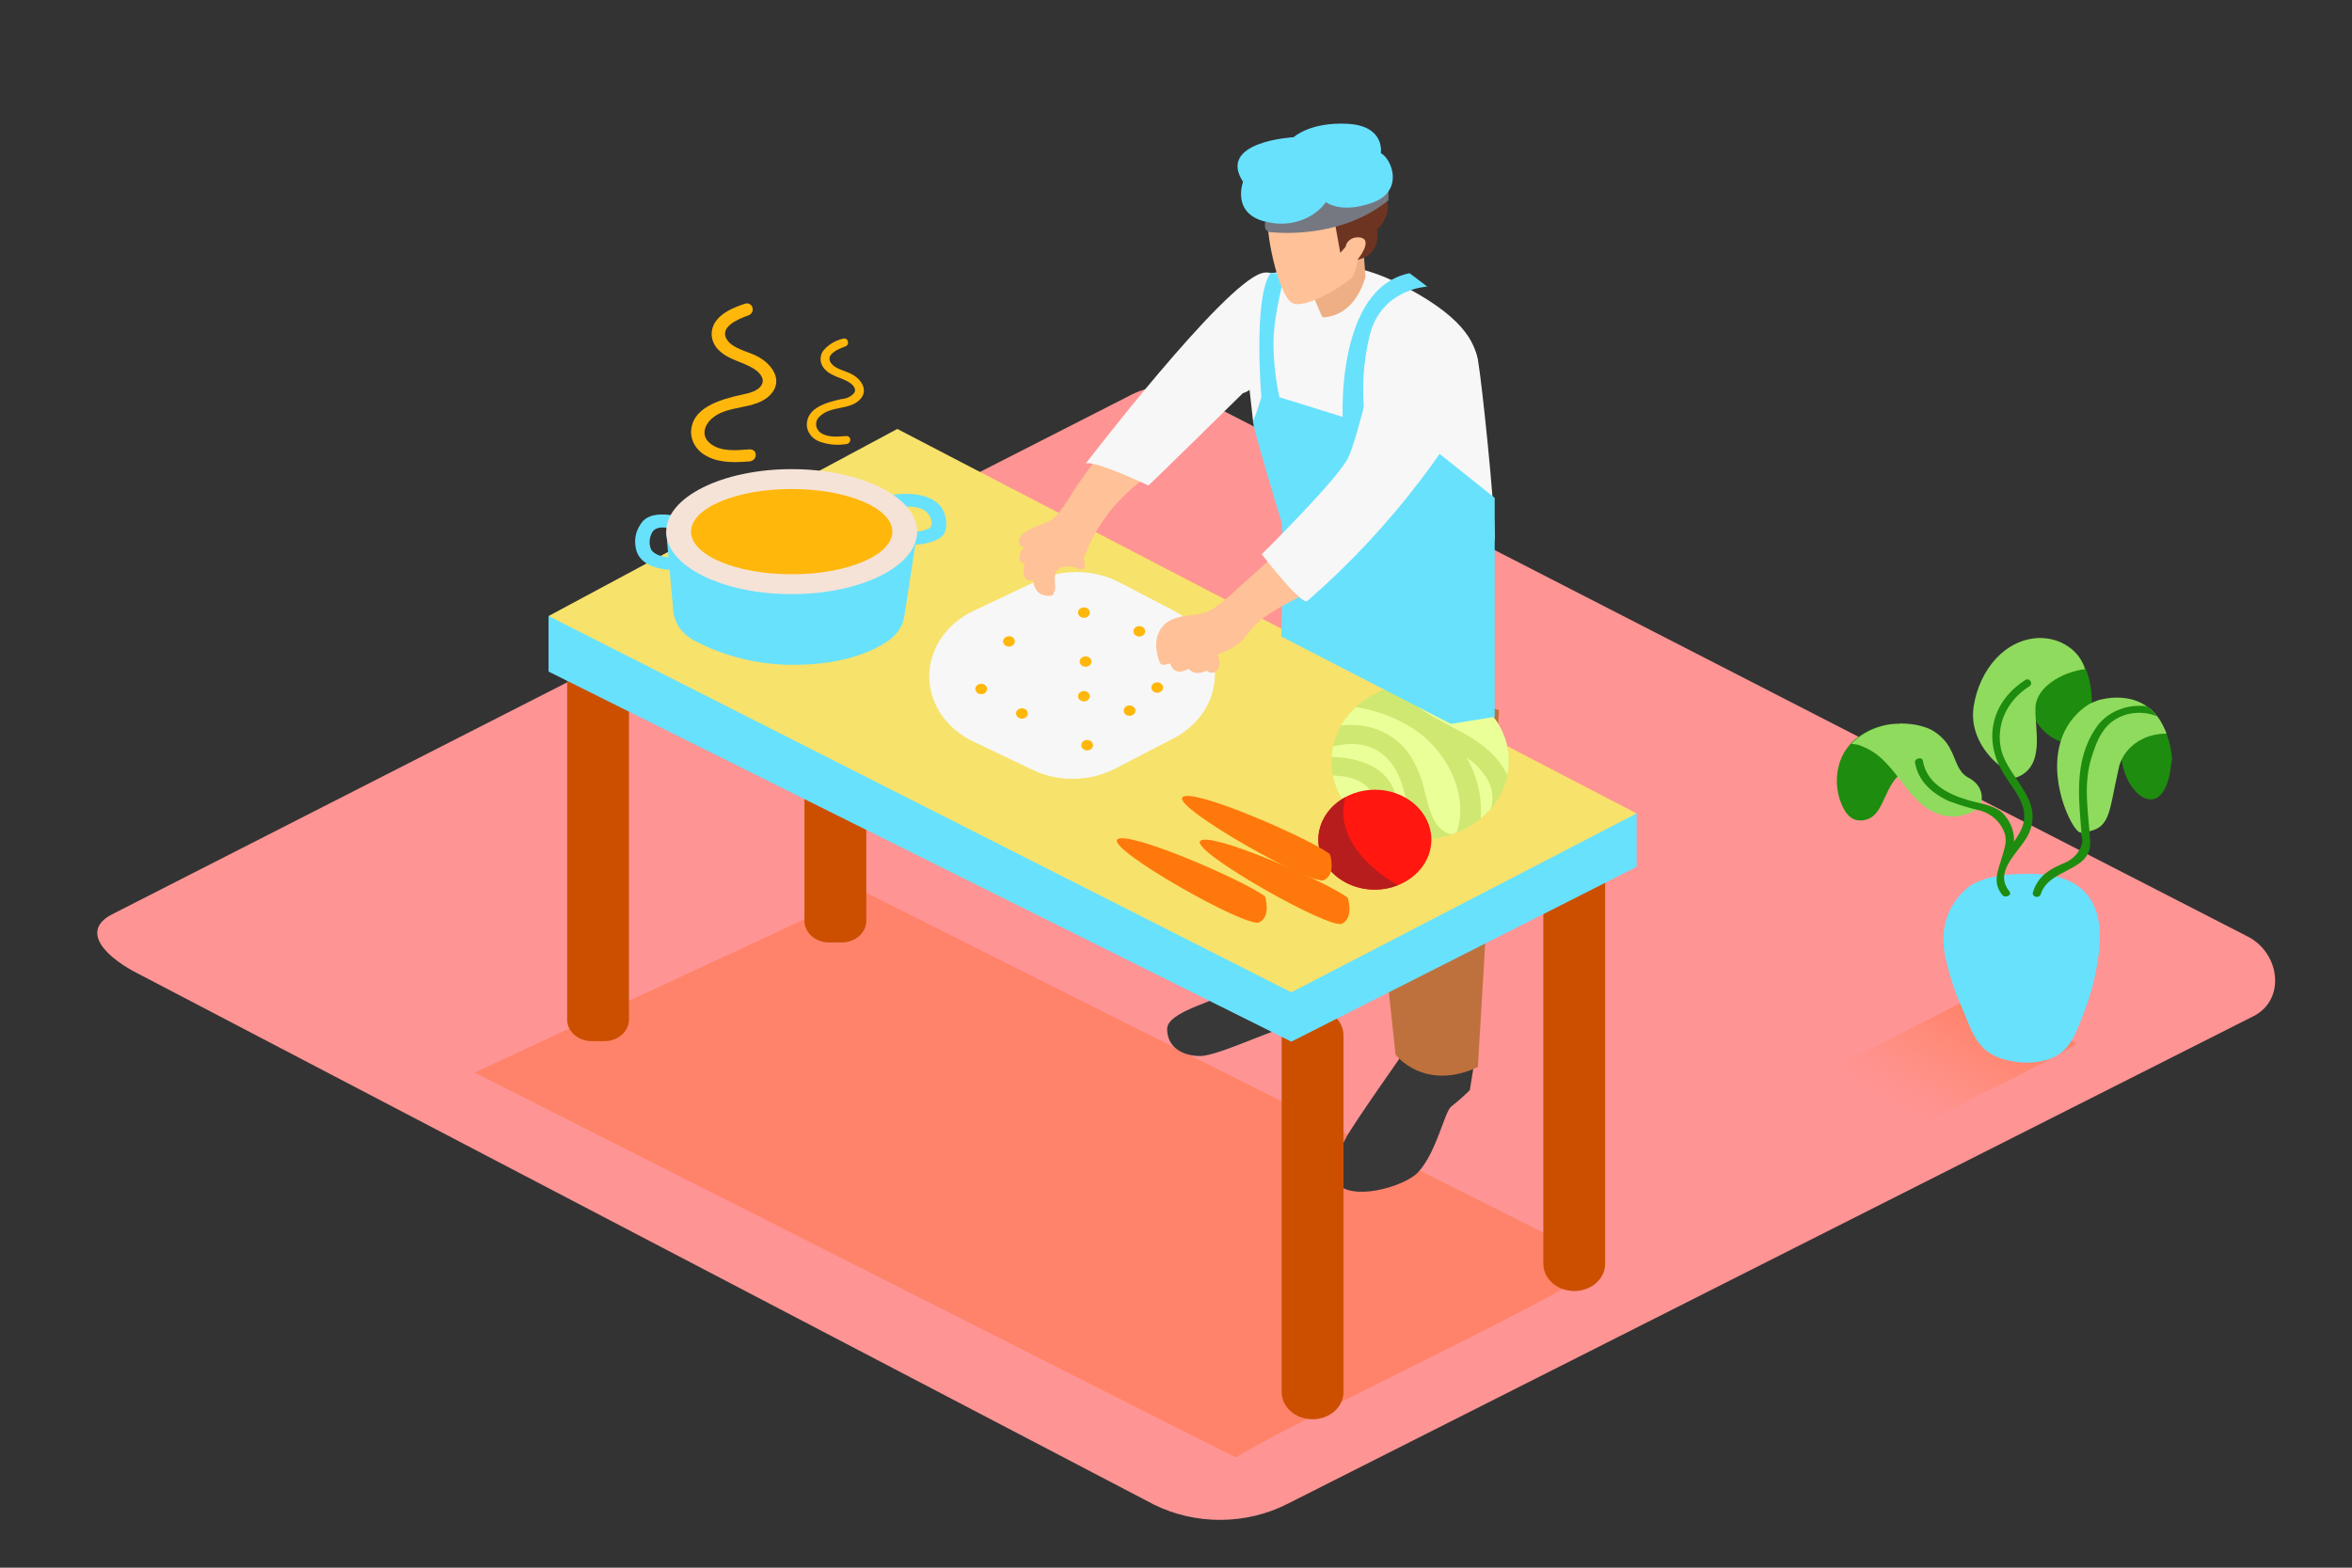 <svg width="300" height="200" viewBox="0 0 300 200" fill="none" xmlns="http://www.w3.org/2000/svg">
<rect x="0" y="0" width="300" height="200" fill="#333333" stroke="none"/>
<path d="M147.18 191.947L17.805 124.313C13.688 122.27 10.155 118.907 14.168 116.711L144 50.517C145.95 49.449 148.905 48.752 150.885 49.767L286.71 119.484C290.827 121.6 291.57 127.511 287.46 129.627L164.25 191.841C161.661 193.171 158.725 193.88 155.731 193.899C152.737 193.917 149.79 193.244 147.18 191.947V191.947Z" fill="#FF9494"/>
<path d="M252.315 126.788C245.183 130.536 237.915 134.085 230.857 137.927L243.518 144.328C247.313 142.033 261.278 135.605 264.915 133.117L252.315 126.788Z" fill="url(#paint0_linear_223:491)"/>
<path d="M204.75 161.218L110.19 113.752L60.532 136.838L157.605 185.93C165.975 180.862 196.74 166.711 204.75 161.218Z" fill="url(#paint1_linear_223:491)"/>
<path d="M162.098 122.104C162.098 122.104 161.738 124.095 158.52 125.886C155.303 127.677 148.868 129.03 148.868 131.279C148.868 133.528 150.728 134.722 153.098 134.722C155.468 134.722 163.26 130.828 166.305 130.377C168.537 129.959 170.7 129.29 172.74 128.387C172.74 128.387 173.25 121.215 171.555 118.37C169.86 115.524 162.098 122.104 162.098 122.104Z" fill="#383838"/>
<path d="M179.355 133.833C179.355 133.833 172.605 143.42 171.735 145.065C170.985 146.524 169.485 149.423 170.378 150.757C172.178 153.41 179.13 151.42 180.878 149.556C183.248 147.009 184.268 141.768 185.108 141.171C185.942 140.512 186.733 139.812 187.478 139.074L188.73 131.312" fill="#383838"/>
<path d="M157.613 85.83L162.113 122.105C162.113 122.105 167.798 125.017 174.113 121.043V98.275L178.005 134.55C178.005 134.55 181.598 139.313 188.505 136.135L191.198 90.593L157.673 79.979" fill="#BE713D"/>
<path d="M107.37 67.699H105.735C104.008 67.699 102.608 68.938 102.608 70.466V117.467C102.608 118.995 104.008 120.234 105.735 120.234H107.37C109.097 120.234 110.497 118.995 110.497 117.467V70.466C110.497 68.938 109.097 67.699 107.37 67.699Z" fill="#CC4F00"/>
<path d="M171.368 132.109C171.368 130.181 169.601 128.619 167.423 128.619C165.244 128.619 163.478 130.181 163.478 132.109V177.578C163.478 179.505 165.244 181.067 167.423 181.067C169.601 181.067 171.368 179.505 171.368 177.578V132.109Z" fill="#CC4F00"/>
<path d="M204.742 109.235C204.742 107.307 202.976 105.745 200.798 105.745C198.619 105.745 196.852 107.307 196.852 109.235V161.219C196.852 163.146 198.619 164.708 200.798 164.708C202.976 164.708 204.742 163.146 204.742 161.219V109.235Z" fill="#CC4F00"/>
<path d="M77.1 80.29H75.465C73.738 80.29 72.338 81.529 72.338 83.057V130.059C72.338 131.587 73.738 132.825 75.465 132.825H77.1C78.827 132.825 80.228 131.587 80.228 130.059V83.057C80.228 81.529 78.827 80.29 77.1 80.29Z" fill="#CC4F00"/>
<path d="M69.968 78.592V85.677L164.708 132.891L208.755 110.595V103.775" fill="#68E1FD"/>
<path d="M69.968 78.592L114.45 54.723L208.755 103.775L164.708 126.596L69.968 78.592Z" fill="#F7E26B"/>
<path d="M84.975 67.825L85.868 77.876C85.931 78.644 86.198 79.387 86.648 80.047C87.098 80.706 87.717 81.262 88.455 81.67C92.506 83.844 97.182 84.933 101.918 84.808C107.828 84.682 111.375 83.064 113.28 81.763C114.431 80.97 115.18 79.806 115.365 78.526L117 67.825" fill="#68E1FD"/>
<path d="M87.885 70.963C86.573 71.182 83.903 71.368 83.07 70.147C82.787 69.507 82.787 68.797 83.07 68.157C83.438 67.221 84.33 67.228 85.32 67.354C86.513 67.507 87.022 65.895 85.823 65.742C84.472 65.57 83.025 65.483 82.02 66.458C81.603 66.94 81.304 67.493 81.144 68.083C80.984 68.672 80.966 69.285 81.09 69.882C81.593 72.827 85.86 72.993 88.44 72.535C89.588 72.376 89.078 70.764 87.885 70.963Z" fill="#68E1FD"/>
<path d="M120.592 65.981C120.015 63.095 116.483 62.737 113.79 63.148C112.59 63.327 113.1 64.939 114.293 64.76C115.793 64.535 117.99 64.448 118.65 65.974C118.898 66.538 118.98 67.182 118.395 67.474C117.63 67.796 116.771 67.903 115.935 67.779C114.743 67.633 114.233 69.245 115.433 69.391C116.883 69.624 118.38 69.406 119.67 68.774C120.795 68.157 120.802 67.016 120.592 65.981Z" fill="#68E1FD"/>
<path d="M100.98 75.799C109.819 75.799 116.985 72.229 116.985 67.825C116.985 63.421 109.819 59.851 100.98 59.851C92.141 59.851 84.975 63.421 84.975 67.825C84.975 72.229 92.141 75.799 100.98 75.799Z" fill="#F5E3D7"/>
<path d="M100.98 73.265C108.071 73.265 113.82 70.829 113.82 67.825C113.82 64.821 108.071 62.385 100.98 62.385C93.889 62.385 88.14 64.821 88.14 67.825C88.14 70.829 93.889 73.265 100.98 73.265Z" fill="#FFB70C"/>
<path d="M181.14 107.118C187.386 107.118 192.45 102.639 192.45 97.114C192.45 91.589 187.386 87.11 181.14 87.11C174.894 87.11 169.83 91.589 169.83 97.114C169.83 102.639 174.894 107.118 181.14 107.118Z" fill="#CFE872"/>
<path d="M169.995 96.57C173.662 96.677 177.075 98.01 178.013 101.4C178.5 103.178 178.47 105.294 178.935 106.919C179.656 107.046 180.39 107.11 181.125 107.112C181.32 107.112 181.507 107.112 181.695 107.112C181.067 106.425 180.575 105.649 180.24 104.816C179.258 102.475 179.152 99.768 177.645 97.612C175.732 94.885 172.83 94.507 170.025 95.243C169.933 95.682 169.873 96.125 169.845 96.57H169.995Z" fill="#EBFF99"/>
<path d="M175.605 103.317C175.343 100.292 173.355 99.031 170.003 98.939C170.313 100.425 171 101.829 172.012 103.047C173.024 104.265 174.334 105.265 175.845 105.971C175.725 105.075 175.68 104.186 175.605 103.317Z" fill="#EBFF99"/>
<path d="M184.965 92.623C187.125 93.744 189.105 94.799 190.695 96.57C191.324 97.267 191.851 98.032 192.263 98.846C192.579 97.305 192.481 95.72 191.974 94.219C191.468 92.718 190.568 91.344 189.349 90.209C188.129 89.074 186.623 88.209 184.954 87.686C183.286 87.162 181.501 86.995 179.745 87.196C177.435 88.775 183.427 91.82 184.965 92.623Z" fill="#EBFF99"/>
<path d="M189.75 99.469C189.074 98.355 188.15 97.374 187.035 96.584C188.439 98.99 189.071 101.69 188.865 104.392C189.349 103.998 189.793 103.567 190.192 103.105C190.519 101.884 190.363 100.601 189.75 99.469V99.469Z" fill="#EBFF99"/>
<path d="M185.887 105.904C187.2 101.479 184.882 96.497 181.072 93.525C178.735 91.817 175.936 90.674 172.95 90.208C172.185 90.911 171.541 91.709 171.037 92.577C172.151 92.416 173.29 92.455 174.386 92.691C175.482 92.927 176.514 93.355 177.42 93.95C179.565 95.35 180.667 97.453 181.38 99.648C182.032 101.639 182.355 105.884 185.13 106.448C185.37 106.369 185.587 106.263 185.812 106.163C185.828 106.075 185.853 105.988 185.887 105.904Z" fill="#EBFF99"/>
<path d="M175.372 113.487C179.349 113.487 182.572 110.636 182.572 107.118C182.572 103.601 179.349 100.75 175.372 100.75C171.396 100.75 168.172 103.601 168.172 107.118C168.172 110.636 171.396 113.487 175.372 113.487Z" fill="#FF1710"/>
<path d="M171.63 101.685C170.055 102.521 168.902 103.859 168.406 105.424C167.911 106.988 168.111 108.662 168.966 110.1C169.82 111.538 171.265 112.633 173.003 113.159C174.741 113.685 176.641 113.603 178.312 112.93C173.7 110.342 170.287 106.01 171.63 101.685Z" fill="#B71D1D"/>
<path d="M171.907 114.528C171.907 114.528 172.74 117.082 171.157 117.845C169.575 118.608 151.92 108.624 153.082 107.297C154.245 105.97 169.2 112.485 171.907 114.528Z" fill="#FF780B"/>
<path d="M161.355 114.356C161.355 114.356 162.187 116.91 160.605 117.673C159.022 118.436 141.375 108.445 142.5 107.118C143.625 105.792 158.647 112.306 161.355 114.356Z" fill="#FF780B"/>
<path d="M169.635 108.962C169.635 108.962 170.467 111.517 168.885 112.279C167.302 113.042 149.663 103.052 150.818 101.718C151.973 100.385 166.927 106.919 169.635 108.962Z" fill="#FF780B"/>
<path d="M142.23 98.063L149.685 94.202C151.292 93.367 152.624 92.175 153.55 90.744C154.475 89.314 154.962 87.694 154.962 86.045C154.962 84.397 154.475 82.777 153.55 81.347C152.624 79.916 151.292 78.724 149.685 77.889L142.762 74.287C141.178 73.46 139.379 73.008 137.54 72.975C135.701 72.943 133.883 73.33 132.262 74.101L124.155 77.942C122.453 78.751 121.031 79.954 120.039 81.421C119.048 82.888 118.524 84.565 118.524 86.274C118.524 87.984 119.048 89.661 120.039 91.128C121.031 92.595 122.453 93.797 124.155 94.606L131.737 98.229C133.355 99.001 135.17 99.391 137.008 99.362C138.846 99.333 140.645 98.886 142.23 98.063V98.063Z" fill="#F7F7F7"/>
<path d="M145.77 60.116C145.402 60.375 145.02 60.641 144.69 60.913C144.96 60.568 145.245 60.249 145.507 59.871C145.845 59.413 145.012 58.989 144.682 59.446L144.48 59.712H144.42C144.408 59.651 144.381 59.593 144.343 59.542C144.304 59.491 144.255 59.447 144.196 59.414C144.138 59.38 144.072 59.358 144.004 59.347C143.935 59.337 143.865 59.339 143.797 59.353C143.887 59.221 143.985 59.088 144.067 58.955C144.116 58.889 144.142 58.812 144.144 58.732C144.146 58.653 144.124 58.575 144.079 58.506C144.034 58.438 143.968 58.382 143.89 58.344C143.811 58.306 143.722 58.288 143.632 58.292C143.85 58 144.075 57.708 144.277 57.41C144.57 56.985 143.917 56.581 143.527 56.899C143.137 57.217 142.665 57.629 142.252 58L142.297 57.927C142.336 57.863 142.355 57.791 142.353 57.718C142.351 57.645 142.328 57.574 142.286 57.511C142.244 57.448 142.184 57.396 142.112 57.36C142.041 57.324 141.96 57.304 141.877 57.304H141.75C141.701 57.313 141.655 57.331 141.615 57.357H141.57C141.545 57.372 141.523 57.39 141.502 57.41V57.41C141.465 57.34 141.408 57.281 141.336 57.237C141.265 57.194 141.181 57.167 141.094 57.161C141.008 57.155 140.921 57.17 140.842 57.203C140.764 57.236 140.697 57.287 140.647 57.35L137.572 61.669C136.59 63.049 135.592 65.099 134.235 66.22C133.312 66.983 129.48 67.593 130.035 69.43C130.056 69.502 130.099 69.568 130.158 69.62C130.217 69.673 130.291 69.71 130.372 69.729L130.642 69.775C130.402 70 130.226 70.274 130.131 70.572C130.035 70.87 130.023 71.184 130.095 71.487C130.111 71.545 130.139 71.6 130.179 71.648C130.219 71.697 130.27 71.737 130.328 71.768C130.386 71.799 130.45 71.819 130.517 71.828C130.584 71.837 130.652 71.834 130.717 71.819C130.593 72.288 130.55 72.771 130.59 73.252C130.587 73.428 130.648 73.601 130.766 73.743C130.884 73.886 131.051 73.99 131.242 74.041C131.427 74.076 131.62 74.047 131.782 73.962C131.865 75.096 132.39 76.058 133.965 76.018C134.033 76.016 134.099 76.001 134.16 75.975C134.221 75.948 134.274 75.91 134.317 75.864C134.359 75.817 134.39 75.763 134.407 75.705C134.424 75.647 134.427 75.586 134.415 75.527C134.502 75.458 134.558 75.364 134.572 75.262C134.655 74.645 134.46 74.001 134.572 73.398C134.842 72.071 136.485 72.071 137.647 72.588C137.932 72.714 138.397 72.588 138.397 72.223L138.24 71.069C138.306 71.02 138.355 70.956 138.382 70.883C139.878 66.84 142.704 63.282 146.497 60.667C146.932 60.382 146.25 59.785 145.77 60.116Z" fill="#FFC197"/>
<path d="M158.528 50.159C158.528 50.159 147.488 61.045 146.475 61.941C146.475 61.941 139.5 58.624 138.48 59.148C138.48 59.148 155.993 36.281 160.935 34.854C165.878 33.428 162.84 49.031 158.528 50.159Z" fill="#F7F7F7"/>
<path d="M159.833 53.755C159.833 53.755 158.76 44.361 158.76 43.803C158.76 43.246 160.163 34.848 162.053 34.848C163.943 34.848 169.665 31.836 178.148 36.048C186.63 40.261 188.093 43.611 188.543 46.132C188.993 48.653 190.65 64.256 190.65 68.568C190.65 72.88 176.745 73.763 176.745 73.763" fill="#F7F7F7"/>
<path d="M163.935 34.854C163.935 34.854 162.435 40.069 162.435 43.751C162.446 46.072 162.697 48.388 163.185 50.67L171.263 53.184C171.263 53.184 170.453 36.738 179.798 34.854L182.048 36.559C182.048 36.559 176.258 36.831 174.735 42.669C173.822 46.328 173.629 50.098 174.165 53.814L183.57 57.861L190.65 63.513V91.456L185.063 92.351L163.425 81.206C163.425 81.206 163.83 67.726 163.425 66.472C163.02 65.218 159.63 53.927 159.833 53.741C160.245 52.726 160.595 51.692 160.883 50.643C160.883 50.643 159.825 37.959 162.053 34.841L163.935 34.854Z" fill="#68E1FD"/>
<path d="M167.43 74.227C166.732 74.632 166.012 75.023 165.3 75.415C165.472 75.255 165.667 75.116 165.825 74.944C165.881 74.885 165.917 74.814 165.93 74.738C166.247 74.414 166.538 74.07 166.8 73.71C166.858 73.634 166.882 73.541 166.867 73.451L167.212 73.199C167.273 73.153 167.318 73.095 167.343 73.028C167.368 72.962 167.372 72.891 167.355 72.823C167.338 72.755 167.301 72.692 167.246 72.641C167.192 72.591 167.123 72.554 167.047 72.535C167.026 72.481 166.991 72.432 166.944 72.392C166.897 72.352 166.84 72.323 166.778 72.306C166.716 72.289 166.65 72.285 166.586 72.295C166.522 72.305 166.462 72.328 166.41 72.363C166.027 72.595 165.66 72.841 165.277 73.079C165.043 73.131 164.814 73.202 164.595 73.292C165.052 72.86 165.517 72.436 165.967 71.965C166.015 71.924 166.051 71.874 166.074 71.819C166.096 71.764 166.105 71.705 166.1 71.647C166.094 71.589 166.074 71.532 166.04 71.482C166.007 71.431 165.962 71.388 165.907 71.355V71.355C166.365 70.99 165.69 70.392 165.232 70.757L164.707 71.189C164.687 71.167 164.664 71.147 164.64 71.129L165 70.811C165.367 70.392 164.767 69.809 164.325 70.213L164.1 70.426C164.093 70.346 164.061 70.27 164.006 70.207C163.952 70.143 163.879 70.095 163.794 70.067C163.71 70.039 163.619 70.033 163.53 70.049C163.442 70.066 163.362 70.105 163.297 70.16C161.482 71.841 159.645 73.504 157.785 75.149C156.867 76.048 155.863 76.876 154.785 77.624C153.555 78.38 152.43 78.4 151.035 78.599C147.563 79.076 146.88 81.81 147.922 84.503C147.959 84.611 148.041 84.701 148.151 84.757C148.262 84.812 148.392 84.829 148.515 84.802L149.092 84.695C149.149 84.684 149.202 84.664 149.25 84.636C149.542 85.525 150.18 86.049 151.537 85.372C151.565 85.357 151.59 85.339 151.612 85.319C152.16 85.982 152.962 85.982 153.78 85.618C153.828 85.596 153.871 85.567 153.907 85.531C153.994 85.632 154.108 85.712 154.24 85.762C154.371 85.812 154.515 85.831 154.657 85.817C155.197 85.77 155.467 85.293 155.535 84.868C155.551 84.4 155.478 83.934 155.317 83.488C156.176 83.177 156.989 82.776 157.74 82.294C158.797 81.558 159.24 80.576 160.132 79.72C162.18 77.73 165.465 76.403 168 74.95C168.427 74.658 167.947 73.922 167.43 74.227Z" fill="#FFC197"/>
<path d="M175.785 44.434C175.785 44.434 173.25 55.658 171.975 58.365C170.7 61.072 160.935 70.711 160.935 70.711C160.935 70.711 165.953 77.219 166.74 76.681C172.153 71.967 177.008 66.777 181.23 61.191C187.83 52.567 189.607 47.26 187.98 44.467C186.352 41.674 177.75 39.836 175.785 44.434Z" fill="#F7F7F7"/>
<path d="M167.288 37.163C167.288 37.163 168.435 40.148 168.705 40.48C168.705 40.48 172.628 40.719 174.173 35.285L173.835 31.046" fill="#EFAF84"/>
<path d="M176.13 24.134C176.13 24.134 177.473 25.746 176.88 27.364C176.288 28.983 175.628 29.235 175.628 29.235C175.628 29.235 176.378 32.466 173.13 33.143C169.883 33.819 168.233 28.041 169.575 27.172C170.918 26.303 176.13 24.134 176.13 24.134Z" fill="#6D3421"/>
<path d="M161.917 28.353C161.167 28.094 162.975 38.125 164.992 38.722C167.01 39.319 171.908 36.068 172.493 35.325C172.889 34.639 173.119 33.886 173.167 33.116C173.167 33.116 175.185 30.655 173.55 30.31C173.335 30.265 173.111 30.26 172.894 30.297C172.676 30.333 172.47 30.41 172.289 30.522C172.107 30.634 171.955 30.779 171.841 30.947C171.728 31.116 171.656 31.303 171.63 31.497L170.955 32.26L170.25 28.353C170.25 28.353 164.602 29.315 161.917 28.353Z" fill="#FFC197"/>
<path d="M161.348 28.353V28.91C161.347 29.091 161.424 29.266 161.563 29.399C161.702 29.532 161.893 29.613 162.098 29.627C164.348 29.832 171.563 30.065 177.098 25.547V23.557L166.598 25.991" fill="#757881"/>
<path d="M158.55 23.198C158.55 23.198 156.915 27.53 161.91 28.38C163.268 28.66 164.691 28.56 165.983 28.096C167.275 27.631 168.373 26.824 169.125 25.786C169.125 25.786 171.037 27.325 175.072 25.852C179.107 24.379 177.57 20.306 176.13 19.537C176.13 19.537 176.707 16.054 171.9 15.795C167.092 15.536 165 17.506 165 17.506C165 17.506 155.19 18.017 158.55 23.198Z" fill="#68E1FD"/>
<path d="M242.25 92.331C243.585 92.261 244.919 92.489 246.128 92.995C247.362 93.614 248.324 94.584 248.858 95.748C249.45 96.856 249.72 98.434 250.958 99.151C251.443 99.379 251.863 99.701 252.188 100.093C252.494 100.473 252.689 100.914 252.756 101.377C252.823 101.84 252.759 102.311 252.57 102.747C252.023 103.722 249.728 104.319 248.678 104.14" fill="#8FDB5E"/>
<path d="M241.2 92.457C239.648 92.582 238.178 93.131 236.996 94.029C235.813 94.927 234.975 96.128 234.6 97.466C234.21 98.818 234.192 100.233 234.548 101.592C234.848 102.687 235.575 104.584 237.09 104.664C239.13 104.776 239.79 103.085 240.435 101.698C241.08 100.312 241.755 98.786 243.39 98.235C244.193 97.968 245.067 97.915 245.904 98.083C246.741 98.25 247.505 98.631 248.1 99.177L241.2 92.457Z" fill="#1E8C0E"/>
<path d="M250.5 99.788C249.27 98.375 248.25 96.836 247.05 95.396C246.379 94.456 245.575 93.595 244.657 92.835C241.815 91.615 238.245 92.736 236.152 94.872C236.445 94.951 236.842 94.965 237.06 95.038C238.317 95.467 239.434 96.167 240.308 97.074C241.56 98.302 242.557 99.808 243.652 101.115C245.46 103.237 247.852 104.982 250.942 103.715C252.952 102.899 251.407 100.789 250.5 99.788Z" fill="#8FDB5E"/>
<path d="M260.55 81.631C260.55 81.631 266.947 81.186 266.827 90.129C266.707 99.071 257.152 93.194 259.252 87.8" fill="#1E8C0E"/>
<path d="M259.627 90.434C259.56 87.714 263.017 85.724 265.935 85.372C265.618 84.23 264.875 83.216 263.825 82.494C262.776 81.771 261.482 81.383 260.152 81.392C255.772 81.491 252.495 85.425 251.753 90.062C251.01 94.7 255 97.625 255 97.625L257.115 99.217C261 97.871 259.5 92.915 259.627 90.434Z" fill="#8FDB5E"/>
<path d="M277.043 96.836C276.944 95.138 276.432 93.48 275.543 91.973C275.136 91.251 274.551 90.619 273.83 90.125C273.11 89.631 272.272 89.288 271.38 89.12L267.78 95.25C267.78 95.25 273.142 86.951 270.952 93.34C268.762 99.728 275.992 106.899 276.952 97.366C277.02 97.194 277.035 97.015 277.043 96.836Z" fill="#1E8C0E"/>
<path d="M251.603 112.804C251.603 112.804 246.787 115.57 248.13 122.051C248.602 124.296 249.318 126.496 250.268 128.619C251.198 130.722 251.887 133.449 254.287 134.636C256.537 135.744 259.988 135.963 262.245 134.729C264.308 133.614 265.043 131.08 265.8 129.196C266.702 126.877 267.321 124.48 267.645 122.045C269.91 106.388 251.603 112.804 251.603 112.804Z" fill="#68E1FD"/>
<path d="M258.082 116.001C261.96 116.001 265.103 114.994 265.103 113.752C265.103 112.51 261.96 111.503 258.082 111.503C254.205 111.503 251.062 112.51 251.062 113.752C251.062 114.994 254.205 116.001 258.082 116.001Z" fill="#68E1FD"/>
<path d="M258.653 101.784C257.67 99.688 255.84 97.93 255.263 95.688C254.899 94.169 255.045 92.589 255.683 91.143C256.322 89.697 257.424 88.447 258.855 87.548C259.388 87.203 258.855 86.407 258.33 86.752C253.83 89.638 252.975 94.56 255.593 98.753C256.403 100.08 257.46 101.3 257.955 102.733C258.6 104.604 257.88 105.951 256.89 107.377C256.946 105.991 256.386 104.641 255.33 103.615C254.168 102.66 252.443 102.501 250.995 102.07C248.198 101.234 245.745 99.821 245.265 97.068C245.167 96.484 244.163 96.736 244.268 97.313C244.658 99.569 246.33 101.181 248.588 102.202C249.939 102.707 251.33 103.124 252.75 103.45C253.366 103.659 253.928 103.978 254.4 104.386C254.872 104.795 255.245 105.284 255.495 105.825C256.155 107.151 255.705 108.1 255.338 109.414C254.85 111.112 254.085 112.578 255.405 114.183C255.795 114.654 256.695 114.183 256.305 113.719C254.198 111.152 257.565 108.71 258.698 106.508C259.074 105.764 259.264 104.957 259.257 104.142C259.249 103.327 259.043 102.523 258.653 101.784V101.784Z" fill="#1E8C0E"/>
<path d="M271.598 96.159C267.165 95.496 264.143 98.507 264.405 102.302C264.497 103.255 264.695 104.197 264.997 105.115C265.2 105.778 265.747 106.899 265.582 107.556C265.437 108.148 265.13 108.699 264.688 109.162C264.246 109.624 263.683 109.984 263.048 110.21C261.12 111.012 259.883 111.981 259.298 113.845C259.261 113.962 259.278 114.087 259.345 114.193C259.413 114.299 259.525 114.377 259.657 114.409C259.79 114.442 259.931 114.426 260.051 114.367C260.17 114.307 260.258 114.208 260.295 114.091C261.323 110.774 266.573 111.245 266.61 107.589C266.61 105.805 265.553 104.126 265.433 102.335C265.215 99.211 267.525 96.484 271.313 97.074C271.973 97.147 272.25 96.265 271.598 96.159Z" fill="#1E8C0E"/>
<path d="M275.565 91.973C273.848 89.167 270.72 88.51 267.66 89.319C267.237 89.471 266.826 89.649 266.43 89.85C258.728 94.898 264.18 106.296 265.38 106.209C269.303 105.924 268.898 103.881 270.21 98.169C270.435 96.88 271.18 95.706 272.308 94.866C273.436 94.025 274.87 93.575 276.345 93.598C276.139 93.037 275.878 92.493 275.565 91.973V91.973Z" fill="#8FDB5E"/>
<path d="M273.877 90.115C272.593 89.938 271.278 90.109 270.107 90.606C268.935 91.104 267.961 91.904 267.315 92.902C264.502 97.068 265.147 101.924 265.522 106.515C265.567 107.098 266.61 107.105 266.557 106.515C266.287 103.198 265.755 99.881 266.775 96.643C267.277 95.044 267.877 93.26 269.325 92.119C270.104 91.508 271.069 91.113 272.099 90.982C273.129 90.852 274.181 90.991 275.122 91.382L274.732 90.912C274.44 90.653 274.155 90.387 273.877 90.115Z" fill="#1E8C0E"/>
<path d="M96.405 45.362C95.198 44.785 93.495 44.46 92.745 43.372C91.665 41.754 94.088 40.719 95.43 40.248C96.457 39.889 96.007 38.397 94.965 38.762C93.465 39.279 91.965 39.896 91.162 41.203C90.828 41.773 90.706 42.421 90.812 43.056C90.919 43.69 91.249 44.279 91.755 44.739C92.97 45.926 94.755 46.152 96.18 47.061C96.885 47.518 97.59 48.288 97.155 49.084C96.72 49.88 95.655 50.126 94.778 50.318C91.89 50.948 88.132 51.977 88.147 55.227C88.172 55.86 88.385 56.475 88.766 57.012C89.147 57.548 89.681 57.985 90.315 58.279C91.927 59.081 93.81 59.002 95.565 58.869C96.675 58.783 96.683 57.244 95.565 57.33C93.968 57.45 92.093 57.642 90.75 56.7C89.407 55.758 89.73 54.385 90.75 53.436C92.775 51.572 96.315 52.368 98.25 50.378C100.028 48.507 98.422 46.324 96.405 45.362Z" fill="#FFB70C"/>
<path d="M108.443 47.638C107.633 47.253 106.493 47.034 105.99 46.311C105.24 45.23 106.89 44.533 107.783 44.215C108.473 43.976 108.173 42.974 107.475 43.22C106.429 43.476 105.524 44.058 104.925 44.858C104.701 45.24 104.619 45.674 104.69 46.099C104.762 46.525 104.983 46.919 105.322 47.227C106.132 48.023 107.34 48.175 108.322 48.779C108.795 49.084 109.268 49.602 108.975 50.106C108.786 50.337 108.543 50.528 108.262 50.667C107.981 50.806 107.669 50.888 107.348 50.909C105.413 51.333 102.9 52.017 102.908 54.226C102.924 54.65 103.068 55.062 103.324 55.421C103.579 55.78 103.938 56.072 104.363 56.269C105.468 56.712 106.7 56.849 107.895 56.66C108.645 56.607 108.645 55.572 107.895 55.632C106.823 55.712 105.57 55.838 104.67 55.207C104.49 55.074 104.346 54.907 104.246 54.718C104.147 54.529 104.096 54.324 104.096 54.116C104.096 53.908 104.147 53.703 104.246 53.514C104.346 53.326 104.49 53.159 104.67 53.025C106.028 51.778 108.42 52.308 109.68 50.975C110.865 49.748 109.793 48.255 108.443 47.638Z" fill="#FFB70C"/>
<path d="M138.255 77.491C138.056 77.491 137.865 77.561 137.725 77.685C137.584 77.81 137.505 77.978 137.505 78.154C137.505 78.33 137.584 78.499 137.725 78.624C137.865 78.748 138.056 78.818 138.255 78.818C138.454 78.818 138.645 78.748 138.785 78.624C138.926 78.499 139.005 78.33 139.005 78.154C139.005 77.978 138.926 77.81 138.785 77.685C138.645 77.561 138.454 77.491 138.255 77.491Z" fill="#FFB70C"/>
<path d="M128.693 81.166C128.494 81.166 128.303 81.236 128.162 81.36C128.022 81.485 127.942 81.653 127.942 81.829C127.942 82.005 128.022 82.174 128.162 82.299C128.303 82.423 128.494 82.493 128.693 82.493C128.891 82.493 129.082 82.423 129.223 82.299C129.363 82.174 129.443 82.005 129.443 81.829C129.443 81.653 129.363 81.485 129.223 81.36C129.082 81.236 128.891 81.166 128.693 81.166Z" fill="#FFB70C"/>
<path d="M144.075 89.996C143.876 89.996 143.685 90.066 143.545 90.19C143.404 90.315 143.325 90.483 143.325 90.659C143.325 90.835 143.404 91.004 143.545 91.128C143.685 91.253 143.876 91.323 144.075 91.323C144.274 91.323 144.465 91.253 144.605 91.128C144.746 91.004 144.825 90.835 144.825 90.659C144.825 90.483 144.746 90.315 144.605 90.19C144.465 90.066 144.274 89.996 144.075 89.996Z" fill="#FFB70C"/>
<path d="M138.465 83.74C138.266 83.74 138.075 83.81 137.935 83.934C137.794 84.059 137.715 84.227 137.715 84.403C137.715 84.579 137.794 84.748 137.935 84.873C138.075 84.997 138.266 85.067 138.465 85.067C138.664 85.067 138.855 84.997 138.995 84.873C139.136 84.748 139.215 84.579 139.215 84.403C139.215 84.227 139.136 84.059 138.995 83.934C138.855 83.81 138.664 83.74 138.465 83.74Z" fill="#FFB70C"/>
<path d="M130.35 90.361C130.151 90.361 129.96 90.431 129.82 90.555C129.679 90.68 129.6 90.848 129.6 91.024C129.6 91.2 129.679 91.369 129.82 91.493C129.96 91.618 130.151 91.688 130.35 91.688C130.549 91.688 130.74 91.618 130.88 91.493C131.021 91.369 131.1 91.2 131.1 91.024C131.1 90.848 131.021 90.68 130.88 90.555C130.74 90.431 130.549 90.361 130.35 90.361Z" fill="#FFB70C"/>
<path d="M125.153 87.236C124.954 87.236 124.763 87.306 124.622 87.43C124.482 87.555 124.403 87.724 124.403 87.9C124.403 88.075 124.482 88.244 124.622 88.369C124.763 88.493 124.954 88.563 125.153 88.563C125.351 88.563 125.542 88.493 125.683 88.369C125.823 88.244 125.903 88.075 125.903 87.9C125.903 87.724 125.823 87.555 125.683 87.43C125.542 87.306 125.351 87.236 125.153 87.236Z" fill="#FFB70C"/>
<path d="M138.667 94.407C138.469 94.407 138.278 94.477 138.137 94.602C137.997 94.726 137.917 94.895 137.917 95.071C137.917 95.247 137.997 95.415 138.137 95.54C138.278 95.664 138.469 95.734 138.667 95.734C138.866 95.734 139.057 95.664 139.198 95.54C139.338 95.415 139.417 95.247 139.417 95.071C139.417 94.895 139.338 94.726 139.198 94.602C139.057 94.477 138.866 94.407 138.667 94.407Z" fill="#FFB70C"/>
<path d="M147.607 87.05C147.409 87.05 147.218 87.12 147.077 87.245C146.937 87.369 146.857 87.538 146.857 87.714C146.857 87.89 146.937 88.059 147.077 88.183C147.218 88.307 147.409 88.377 147.607 88.377C147.806 88.377 147.997 88.307 148.138 88.183C148.278 88.059 148.357 87.89 148.357 87.714C148.357 87.538 148.278 87.369 148.138 87.245C147.997 87.12 147.806 87.05 147.607 87.05Z" fill="#FFB70C"/>
<path d="M138.255 88.158C138.056 88.158 137.865 88.228 137.725 88.353C137.584 88.477 137.505 88.646 137.505 88.822C137.505 88.998 137.584 89.166 137.725 89.291C137.865 89.415 138.056 89.485 138.255 89.485C138.454 89.485 138.645 89.415 138.785 89.291C138.926 89.166 139.005 88.998 139.005 88.822C139.005 88.646 138.926 88.477 138.785 88.353C138.645 88.228 138.454 88.158 138.255 88.158Z" fill="#FFB70C"/>
<path d="M145.32 79.879C145.121 79.879 144.93 79.949 144.79 80.073C144.649 80.198 144.57 80.367 144.57 80.543C144.57 80.719 144.649 80.887 144.79 81.012C144.93 81.136 145.121 81.206 145.32 81.206C145.519 81.206 145.71 81.136 145.85 81.012C145.991 80.887 146.07 80.719 146.07 80.543C146.07 80.367 145.991 80.198 145.85 80.073C145.71 79.949 145.519 79.879 145.32 79.879Z" fill="#FFB70C"/>
<defs>
<linearGradient id="paint0_linear_223:491" x1="242.903" y1="142.179" x2="250.816" y2="128.678" gradientUnits="userSpaceOnUse">
<stop offset="0.02" stop-color="#FF8D73" stop-opacity="0"/>
<stop offset="1" stop-color="#FF836A"/>
</linearGradient>
<linearGradient id="paint1_linear_223:491" x1="23731" y1="17660.2" x2="25030" y2="13742.3" gradientUnits="userSpaceOnUse">
<stop offset="0.02" stop-color="#FF8D73" stop-opacity="0"/>
<stop offset="1" stop-color="#FF836A"/>
</linearGradient>
</defs>
</svg>

